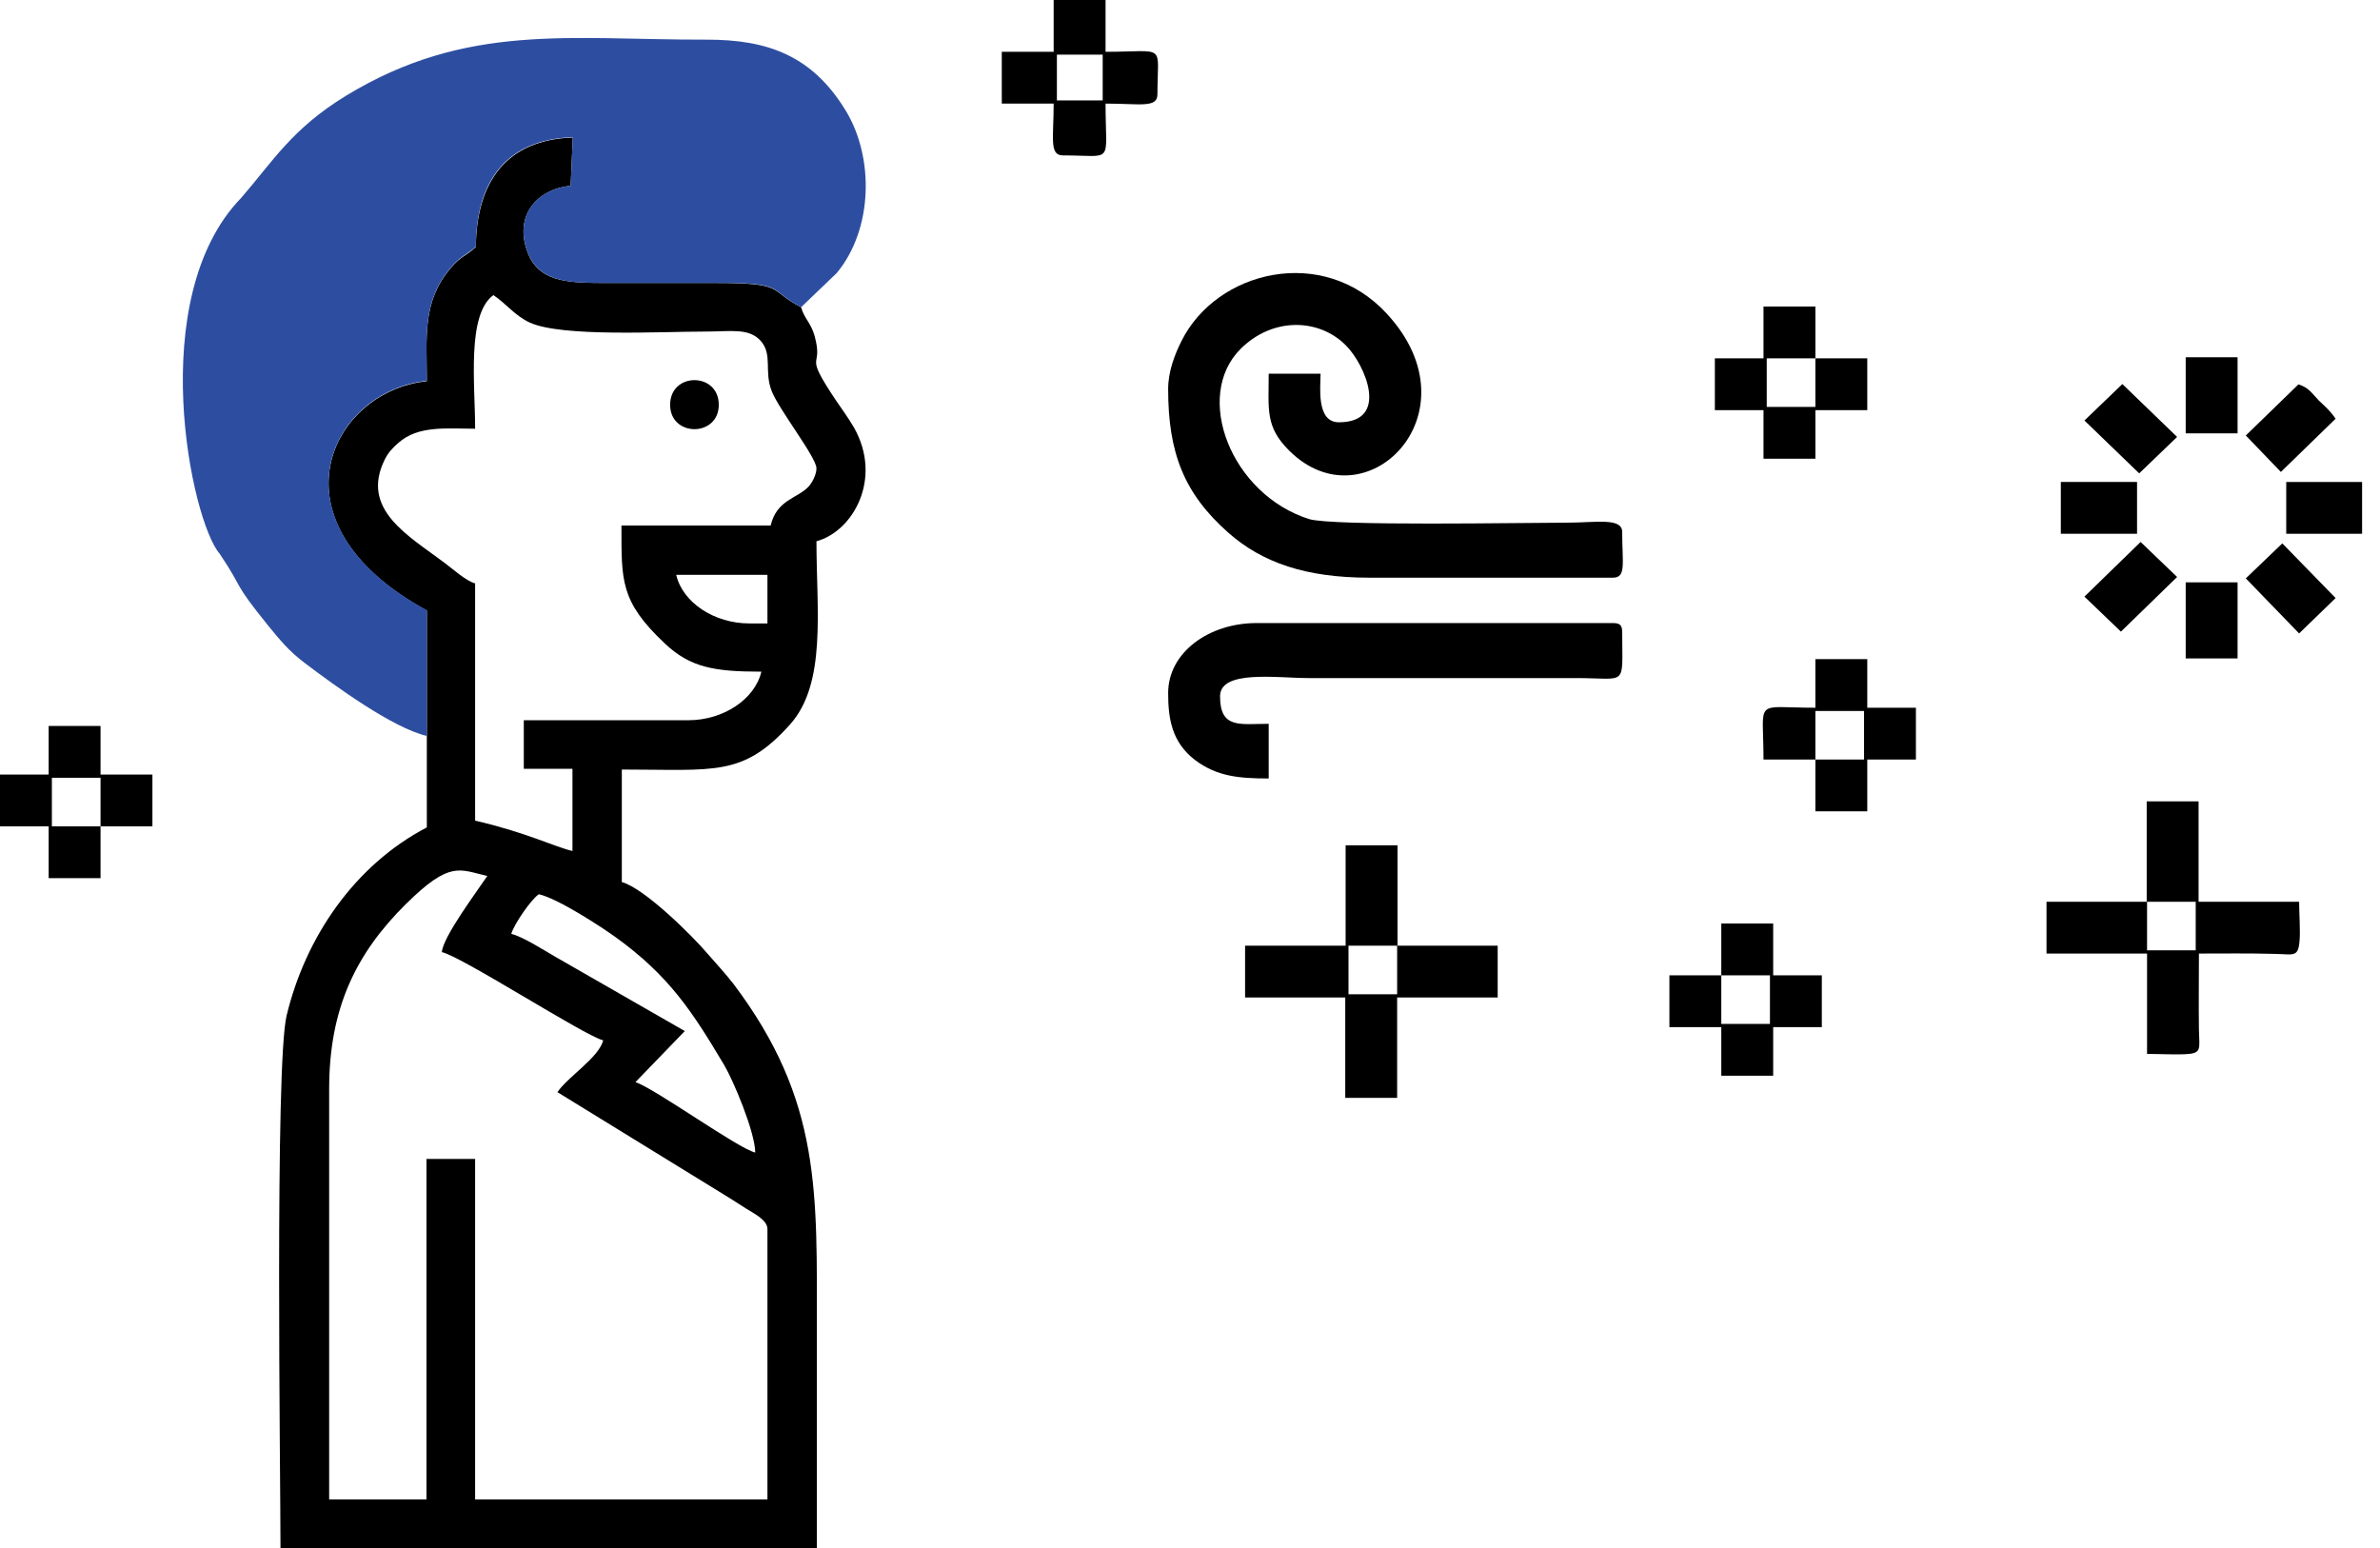 <svg width="123" height="80" viewBox="0 0 123 80" fill="none" xmlns="http://www.w3.org/2000/svg">
<g clip-path="url(#clip0_1_341)">
<path fill-rule="evenodd" clip-rule="evenodd" d="M110.961 46.601H113.476V49.112H110.961V46.601ZM110.961 46.601H105.765V49.278H110.961V54.466C111.553 54.466 112.293 54.503 112.866 54.484C113.827 54.447 113.661 54.244 113.642 53.21C113.624 51.9 113.642 50.589 113.642 49.278C114.955 49.278 116.268 49.259 117.581 49.296C118.524 49.315 118.764 49.481 118.838 48.669C118.894 48.188 118.82 47.155 118.82 46.601H113.624V41.413H110.943V46.601H110.961Z" fill="black"/>
<path fill-rule="evenodd" clip-rule="evenodd" d="M72.205 48.872H69.691V51.383H72.205V48.872ZM72.205 48.872H77.401V51.549H72.205V56.737H69.524V51.549H64.347V48.872H69.543V43.684H72.224V48.872H72.205Z" fill="black"/>
<path fill-rule="evenodd" clip-rule="evenodd" d="M56.988 2.825H54.621V5.188H56.988V2.825ZM57.136 2.677C60.334 2.677 59.817 2.197 59.817 4.874C59.817 5.594 58.929 5.354 57.136 5.354C57.136 8.548 57.616 8.031 54.935 8.031C54.214 8.031 54.454 7.145 54.454 5.354H51.773V2.677H54.454V0H57.136V2.677Z" fill="black"/>
<path fill-rule="evenodd" clip-rule="evenodd" d="M93.821 39.252H96.335V36.741H93.821V39.252ZM93.821 39.252H91.139C91.139 36.039 90.585 36.575 93.821 36.575V34.064H96.502V36.575H99.016V39.252H96.502V41.929H93.821V39.252Z" fill="black"/>
<path fill-rule="evenodd" clip-rule="evenodd" d="M5.196 42.705H2.681V40.194H5.196V42.705ZM5.196 42.705H7.877V40.028H5.196V37.517H2.515V40.028H0V42.705H2.515V45.382H5.196V42.705Z" fill="black"/>
<path fill-rule="evenodd" clip-rule="evenodd" d="M88.958 50.404H91.472V52.915H88.958V50.404ZM88.958 50.404H86.276V53.081H88.958V55.592H91.639V53.081H94.153V50.404H91.639V47.727H88.958V50.404Z" fill="black"/>
<path fill-rule="evenodd" clip-rule="evenodd" d="M93.821 18.518H91.306V21.029H93.821V18.518ZM93.821 18.518H96.502V21.196H93.821V23.706H91.139V21.196H88.625V18.518H91.139V15.841H93.821V18.518Z" fill="black"/>
<path fill-rule="evenodd" clip-rule="evenodd" d="M107.725 21.731L110.555 24.463L112.514 22.58L109.685 19.848L107.725 21.731Z" fill="black"/>
<path fill-rule="evenodd" clip-rule="evenodd" d="M107.725 30.833L109.611 32.642L112.514 29.818L110.628 28.008L107.725 30.833Z" fill="black"/>
<path fill-rule="evenodd" clip-rule="evenodd" d="M112.958 22.395H115.639V18.463H112.958V22.395Z" fill="black"/>
<path fill-rule="evenodd" clip-rule="evenodd" d="M112.958 34.027H115.639V30.095H112.958V34.027Z" fill="black"/>
<path fill-rule="evenodd" clip-rule="evenodd" d="M106.505 27.584H110.444V24.907H106.505V27.584Z" fill="black"/>
<path fill-rule="evenodd" clip-rule="evenodd" d="M118.154 27.584H122.074V24.907H118.154V27.584Z" fill="black"/>
<path fill-rule="evenodd" clip-rule="evenodd" d="M116.065 22.506L117.877 24.39L120.706 21.639C120.41 21.214 120.188 21.029 119.837 20.697C119.467 20.309 119.301 20.014 118.783 19.866L116.065 22.506Z" fill="black"/>
<path fill-rule="evenodd" clip-rule="evenodd" d="M116.065 29.891L118.82 32.735L120.706 30.907L117.951 28.082L116.065 29.891Z" fill="black"/>
<path fill-rule="evenodd" clip-rule="evenodd" d="M39.033 59.562C39.015 58.472 37.887 55.814 37.425 55.038C35.816 52.343 34.614 50.441 31.785 48.41C31.009 47.856 28.827 46.434 27.847 46.213C27.458 46.471 26.571 47.745 26.423 48.262C26.996 48.392 28.124 49.112 28.697 49.444L35.391 53.284L32.839 55.925C33.801 56.22 38.146 59.359 39.033 59.562ZM25.184 45.271C23.742 44.939 23.261 44.459 20.968 46.73C18.416 49.259 17.011 52.084 17.011 56.275V77.489H22.041V59.894H24.555V77.489H39.662V63.513C39.662 63.033 38.904 62.682 38.534 62.442C38.053 62.128 37.665 61.888 37.184 61.593L28.808 56.441C29.363 55.629 30.935 54.669 31.175 53.764C30.232 53.543 23.89 49.444 22.836 49.204C22.891 48.41 24.666 46.047 25.184 45.271ZM38.719 32.218H39.662V29.707H34.947C35.28 31.147 36.925 32.218 38.719 32.218ZM42.195 24.205C42.195 23.633 40.272 21.196 39.884 20.217C39.477 19.183 39.939 18.352 39.329 17.632C38.719 16.931 37.758 17.134 36.519 17.134C34.152 17.134 29.049 17.429 27.384 16.672C26.589 16.303 26.145 15.675 25.498 15.251C24.112 16.266 24.555 19.866 24.555 22.156C23.076 22.156 21.615 21.971 20.58 22.894C20.266 23.171 20.062 23.393 19.877 23.762C18.62 26.328 21.098 27.676 22.965 29.079C23.39 29.393 24.075 30.021 24.555 30.15V42.41C27.2 43.019 28.642 43.757 29.585 43.979V39.732H27.07V37.221H35.576C37.388 37.221 39.015 36.132 39.348 34.711C36.889 34.711 35.668 34.489 34.355 33.252C32.044 31.073 32.118 30.003 32.118 27.159H39.828C40.143 25.83 41.178 25.774 41.77 25.165C41.955 24.98 42.195 24.537 42.195 24.205ZM41.4 15.878C41.567 16.469 41.918 16.691 42.103 17.374C42.584 19.165 41.456 18.075 43.194 20.679C43.545 21.196 43.822 21.565 44.137 22.1C45.635 24.759 44.063 27.473 42.195 27.971C42.195 31.535 42.731 35.32 40.827 37.443C38.386 40.157 36.944 39.769 32.136 39.769V45.585C33.301 45.899 35.798 48.373 36.593 49.315C37.055 49.85 37.443 50.256 37.906 50.847C42.473 56.903 42.214 61.648 42.214 68.849C42.214 72.56 42.214 76.289 42.214 80H14.496C14.496 76.215 14.201 55.057 14.811 52.49C15.791 48.41 18.343 44.699 22.059 42.76V38.052V31.553C13.701 26.993 17.085 20.217 22.059 19.7C22.059 17.448 21.8 15.601 23.298 13.847C23.871 13.183 24.075 13.257 24.592 12.758C24.629 9.361 26.201 7.219 29.603 7.108L29.492 9.601C27.865 9.749 26.589 11.023 27.218 12.906C27.754 14.53 29.197 14.623 31.175 14.623C33.116 14.623 35.058 14.623 36.999 14.623C40.661 14.623 39.681 14.992 41.4 15.878Z" fill="black"/>
<path fill-rule="evenodd" clip-rule="evenodd" d="M41.4 15.878C39.681 14.973 40.66 14.604 36.999 14.623C35.058 14.623 33.116 14.623 31.175 14.623C29.215 14.623 27.773 14.53 27.218 12.905C26.589 11.004 27.865 9.748 29.492 9.601L29.603 7.09C26.183 7.2 24.611 9.342 24.592 12.739C24.075 13.219 23.871 13.164 23.298 13.829C21.8 15.582 22.059 17.429 22.059 19.681C17.085 20.198 13.701 26.974 22.059 31.535V38.033C20.302 37.627 17.289 35.43 15.754 34.267C14.922 33.639 14.496 33.104 13.886 32.365C11.945 29.965 12.666 30.575 11.353 28.617C9.892 26.956 7.433 15.416 12.463 10.228C14.071 8.382 15.07 6.665 17.88 4.948C24.13 1.145 29.455 2.068 36.537 2.049C39.662 2.049 41.973 2.862 43.712 5.723C45.172 8.124 45.135 11.816 43.249 14.105L41.4 15.878Z" fill="#2D4EA0"/>
<path fill-rule="evenodd" clip-rule="evenodd" d="M37.147 20.919C37.147 22.599 34.633 22.599 34.633 20.919C34.633 19.22 37.147 19.22 37.147 20.919Z" fill="black"/>
<path fill-rule="evenodd" clip-rule="evenodd" d="M60.371 20.106C60.371 23.392 61.185 25.497 63.478 27.528C65.234 29.079 67.49 29.854 70.763 29.854H83.355C84.058 29.854 83.836 29.116 83.836 27.491C83.836 26.734 82.449 27.011 81.007 27.011C78.714 27.011 68.859 27.196 67.657 26.826C63.626 25.552 61.647 20.475 64.125 18.02C65.789 16.376 68.174 16.45 69.561 17.854C70.541 18.832 71.854 21.823 69.191 21.823C68.008 21.823 68.248 19.958 68.248 19.312H65.567C65.567 21.177 65.382 22.045 66.621 23.282C70.56 27.214 76.44 21.361 71.669 16.21C68.378 12.628 62.868 13.976 61.056 17.632C60.723 18.297 60.371 19.183 60.371 20.106Z" fill="black"/>
<path fill-rule="evenodd" clip-rule="evenodd" d="M60.371 35.818C60.371 37.129 60.556 38.366 61.777 39.289C62.886 40.12 64.014 40.231 65.567 40.231V37.406C64.088 37.406 63.053 37.683 63.053 35.984C63.053 34.599 65.993 35.042 67.62 35.042H81.469C84.132 35.042 83.836 35.541 83.836 32.679C83.836 32.31 83.725 32.199 83.355 32.199H64.939C62.479 32.199 60.371 33.713 60.371 35.818Z" fill="black"/>
</g>
<defs>
<clipPath id="clip0_1_341">
<rect width="122.074" height="80" fill="white"/>
</clipPath>
</defs>
</svg>
